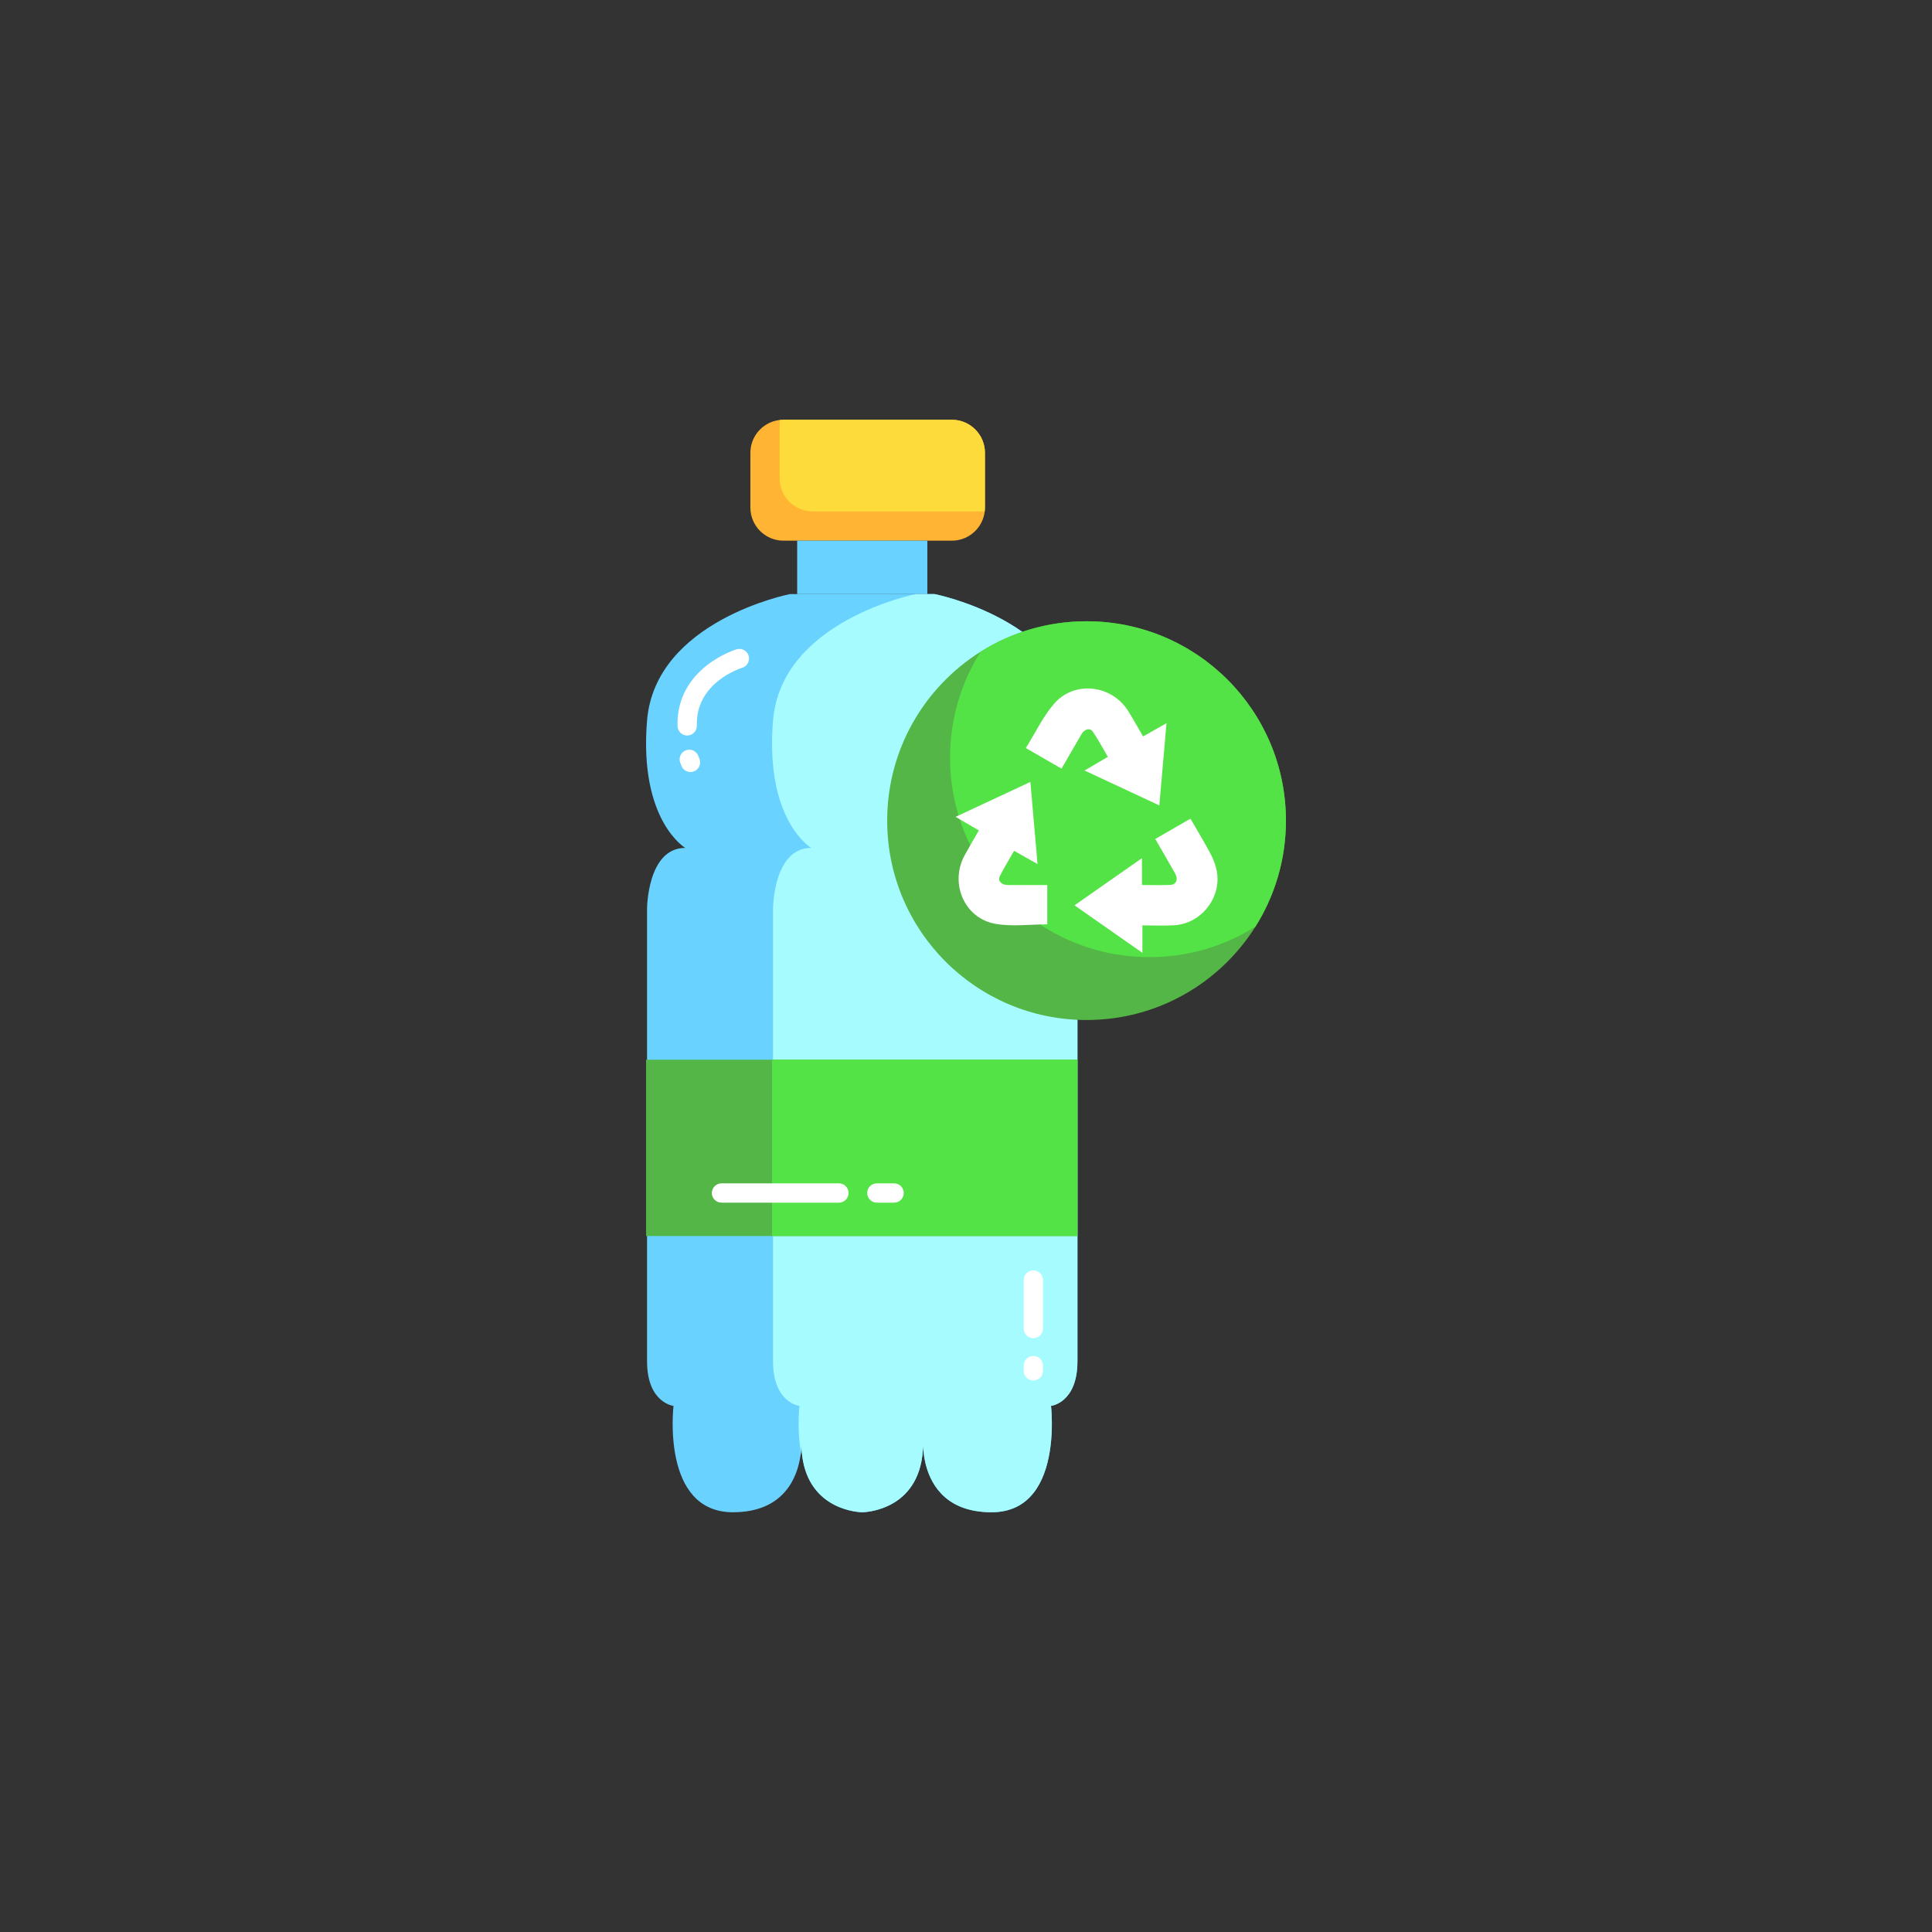 <?xml version="1.0" encoding="UTF-8"?>
<svg id="a" data-name="FLAT COLORED" xmlns="http://www.w3.org/2000/svg" width="2000" height="2000" viewBox="0 0 2000 2000">
  <rect x="0" y="0" width="2000" height="2000" fill="#333333" stroke="none"/>
  <path d="m1019.621,468.782v56.649c0,1.283-.069,2.546-.215,3.789-.215,1.978-.607,3.897-1.146,5.747-4.122,14.275-17.29,24.731-32.906,24.731h-174.274c-18.935,0-34.277-15.352-34.277-34.267v-56.649c0-15.597,10.437-28.785,24.721-32.897,1.85-.548,3.779-.93,5.757-1.145,1.243-.147,2.516-.215,3.799-.215h174.274c18.925,0,34.267,15.342,34.267,34.257Z" fill="#ffb433" stroke-width="0"/>
  <path d="m1019.621,468.782v56.649c0,1.283-.069,2.546-.215,3.789-1.243.147-2.506.215-3.789.215h-174.274c-18.935,0-34.277-15.352-34.277-34.277v-56.639c0-1.282.069-2.536.215-3.779,1.243-.147,2.516-.215,3.799-.215h174.274c18.925,0,34.267,15.342,34.267,34.257Z" fill="#fddb3a" stroke-width="0"/>
  <rect x="825.236" y="559.696" width="134.731" height="55.3" fill="#6ad2ff" stroke-width="0"/>
  <path d="m1115.369,940.766v468.365c0,43.239-27.374,46.252-27.374,46.252,0,0,.055.462.138,1.336.014.219.041.462.069.729.028.401.069.85.11,1.361.028.34.055.705.083,1.082.069.948.138,2.041.207,3.268.014.255.028.51.042.778.013.486.041.984.069,1.506v.061c.152,3.681.234,8.201.11,13.267,0,.207-.014.425-.014.644-.207,7.277-.827,15.624-2.275,24.201-4.976,29.595-19.682,61.864-60.137,61.864-.813,0-1.613-.012-2.398-.024-.028-.012-.055-.012-.083,0-1.516-.037-2.977-.097-4.424-.207-43.018-2.734-57.118-31.236-61.695-51.573-1.792-7.958-2.123-14.664-2.15-18.103-.675,33.167-14.955,50.602-29.772,59.762-11.73,7.253-23.804,9.318-29.731,9.914-1.571.158-2.702.207-3.294.231h-.483c-.179,0-.4-.012-.675-.024h-.083c-8.683-.462-60.716-5.819-62.039-69.882-.014,1.847-.124,4.653-.496,8.079-.138,1.336-.331,2.77-.565,4.276-3.322,21.164-16.72,57.551-69.703,57.551-74.706,0-61.584-110.096-61.584-110.096,0,0-27.388-3.013-27.388-46.252v-468.365s.193-63.006,39.544-63.006c0,0-48.09-28.332-39.544-131.892,8.559-103.56,147.91-130.871,147.91-130.871h149.715s139.364,27.311,147.91,130.871c8.559,103.56-39.545,131.892-39.545,131.892,39.365,0,39.545,63.006,39.545,63.006Z" fill="#6ad2ff" stroke-width="0"/>
  <path d="m1115.369,940.766v468.365c0,43.239-27.374,46.252-27.374,46.252,0,0,.055.462.138,1.336.028.219.041.462.069.729.041.401.082.85.11,1.361.028.34.055.705.083,1.082.083.96.152,2.053.207,3.268.014.255.028.51.042.778.028.486.055.984.069,1.506v.061c.095,2.303.163,4.933.17,7.82.004,1.73-.013,3.551-.06,5.447,0,.207-.014.425-.014.644-.207,7.277-.827,15.624-2.275,24.201-4.976,29.595-19.682,61.864-60.137,61.864-.813,0-1.613-.012-2.398-.024-.028-.012-.055-.012-.083,0-1.516-.037-2.977-.097-4.424-.207-43.018-2.734-57.118-31.236-61.695-51.573-1.792-7.958-2.123-14.664-2.15-18.103-.675,33.167-14.955,50.602-29.772,59.762-11.73,7.253-23.804,9.318-29.731,9.914-1.571.158-2.702.207-3.294.231h-.483c-.179,0-.4-.012-.675-.024h-.083c-8.683-.462-60.716-5.819-62.039-69.882-.014,1.847-.124,4.653-.496,8.079-.138,1.336-.331,2.77-.565,4.276v-7.945c-3.405-23.63-.91-44.6-.91-44.6,0,0-27.374-3.013-27.374-46.252v-468.365s.193-63.006,39.544-63.006c0,0-48.091-28.332-39.544-131.892,8.559-103.56,147.909-130.871,147.909-130.871h19.324s139.364,27.311,147.91,130.871c8.559,103.56-39.545,131.892-39.545,131.892,39.365,0,39.545,63.006,39.545,63.006Z" fill="#a6fbff" stroke-width="0"/>
  <rect x="668.814" y="1097.03" width="446.555" height="182.481" fill="#54b646" stroke-width="0"/>
  <rect x="799.205" y="1097.03" width="316.164" height="182.481" fill="#54e346" stroke-width="0"/>
  <path d="m1331.186,849.526c0,40.322-11.567,77.945-31.561,109.731-36.516,58.069-101.164,96.66-174.831,96.66-113.988,0-206.391-92.403-206.391-206.391,0-73.666,38.591-138.325,96.67-174.841,31.787-19.994,69.399-31.55,109.721-31.55,113.988,0,206.391,92.403,206.391,206.391Z" fill="#54b646" stroke-width="0"/>
  <path d="m1331.186,849.526c0,40.322-11.567,77.945-31.561,109.731-31.787,19.994-69.41,31.561-109.731,31.561-113.988,0-206.391-92.403-206.391-206.391,0-40.322,11.567-77.956,31.572-109.743,31.787-19.994,69.399-31.55,109.721-31.55,113.988,0,206.391,92.403,206.391,206.391Z" fill="#54e346" stroke-width="0"/>
  <g>
    <path d="m1122.726,797.642c8.327-4.89,15.834-9.3,24.119-14.166-5.164-8.785-9.842-17.601-15.383-25.834-3.108-4.618-8.671-3.157-12.043,2.607-6.758,11.552-13.428,23.156-20.532,35.425-12.044-6.93-23.904-13.754-36.944-21.257,9.682-15.529,17.502-32.11,28.97-45.587,20.932-24.599,59.825-20.194,76.992,7.231,5.308,8.48,10.136,17.262,15.419,26.308,7.979-4.514,15.576-8.813,24.241-13.715-2.503,28.713-4.921,56.459-7.415,85.081-25.926-12.086-51.244-23.888-77.423-36.092Z" fill="#fff" stroke-width="0"/>
    <path d="m1182.151,916.176c10.423,0,19.805.295,29.158-.102,6.414-.272,8.631-5.735,5.093-11.999-6.581-11.651-13.346-23.199-20.482-35.567,11.964-6.903,23.821-13.744,36.415-21.011,7.046,12.192,14.21,23.908,20.639,36.014,2.992,5.633,5.432,11.858,6.617,18.1,5.208,27.443-15.938,54.505-43.91,56.216-10.795.661-21.664.108-33.071.108v28.424c-23.934-16.742-46.76-32.71-70.273-49.157,23.487-16.437,46.22-32.347,69.814-48.859v27.833Z" fill="#fff" stroke-width="0"/>
    <path d="m1084.127,916.212v40.666c-18.184,0-36.518,2.555-53.835-.553-32.057-5.754-47.384-42.056-31.799-70.747,4.663-8.585,9.695-16.97,14.822-25.906-7.902-4.613-15.408-8.995-24.107-14.074,26.247-12.259,51.428-24.02,77.434-36.167,2.479,28.429,4.883,56.007,7.413,85.017-8.52-4.799-16.019-9.024-24.28-13.678-4.96,8.715-10.192,17.179-14.654,26.031-2.509,4.978,1.37,9.302,7.958,9.374,11.509.126,23.021.037,34.532.038,2.04,0,4.08,0,6.518,0Z" fill="#fff" stroke-width="0"/>
  </g>
  <path d="m868.439,1244.998h-121.539c-5.523,0-10-4.477-10-10s4.477-10,10-10h121.539c5.523,0,10,4.478,10,10s-4.477,10-10,10Z" fill="#fff" stroke-width="0"/>
  <path d="m925.562,1244.998h-17.826c-5.523,0-10-4.477-10-10s4.477-10,10-10h17.826c5.523,0,10,4.478,10,10s-4.477,10-10,10Z" fill="#fff" stroke-width="0"/>
  <path d="m711.377,761.407c-5.381,0-9.824-4.278-9.989-9.694-.764-24.94,9.682-46.675,30.206-62.852,15.025-11.842,30.283-16.519,30.925-16.712,5.286-1.591,10.866,1.405,12.457,6.694,1.59,5.282-1.398,10.852-6.674,12.451-2.083.643-48.282,15.412-46.924,59.807.169,5.52-4.169,10.132-9.689,10.301-.104.003-.208.005-.311.005Z" fill="#fff" stroke-width="0"/>
  <path d="m714.761,799.223c-4.02,0-7.811-2.442-9.338-6.42l-1.215-3.167c-1.979-5.156.597-10.94,5.753-12.919,5.157-1.978,10.94.598,12.918,5.753l1.215,3.167c1.979,5.156-.597,10.94-5.753,12.919-1.178.452-2.39.667-3.581.667Z" fill="#fff" stroke-width="0"/>
  <path d="m1069.721,1385.308c-5.523,0-10-4.478-10-10v-50.235c0-5.522,4.477-10,10-10s10,4.478,10,10v50.235c0,5.522-4.477,10-10,10Z" fill="#fff" stroke-width="0"/>
  <path d="m1069.721,1429.062c-5.523,0-10-4.478-10-10v-5.402c0-5.523,4.477-10,10-10s10,4.477,10,10v5.402c0,5.522-4.477,10-10,10Z" fill="#fff" stroke-width="0"/>
</svg>